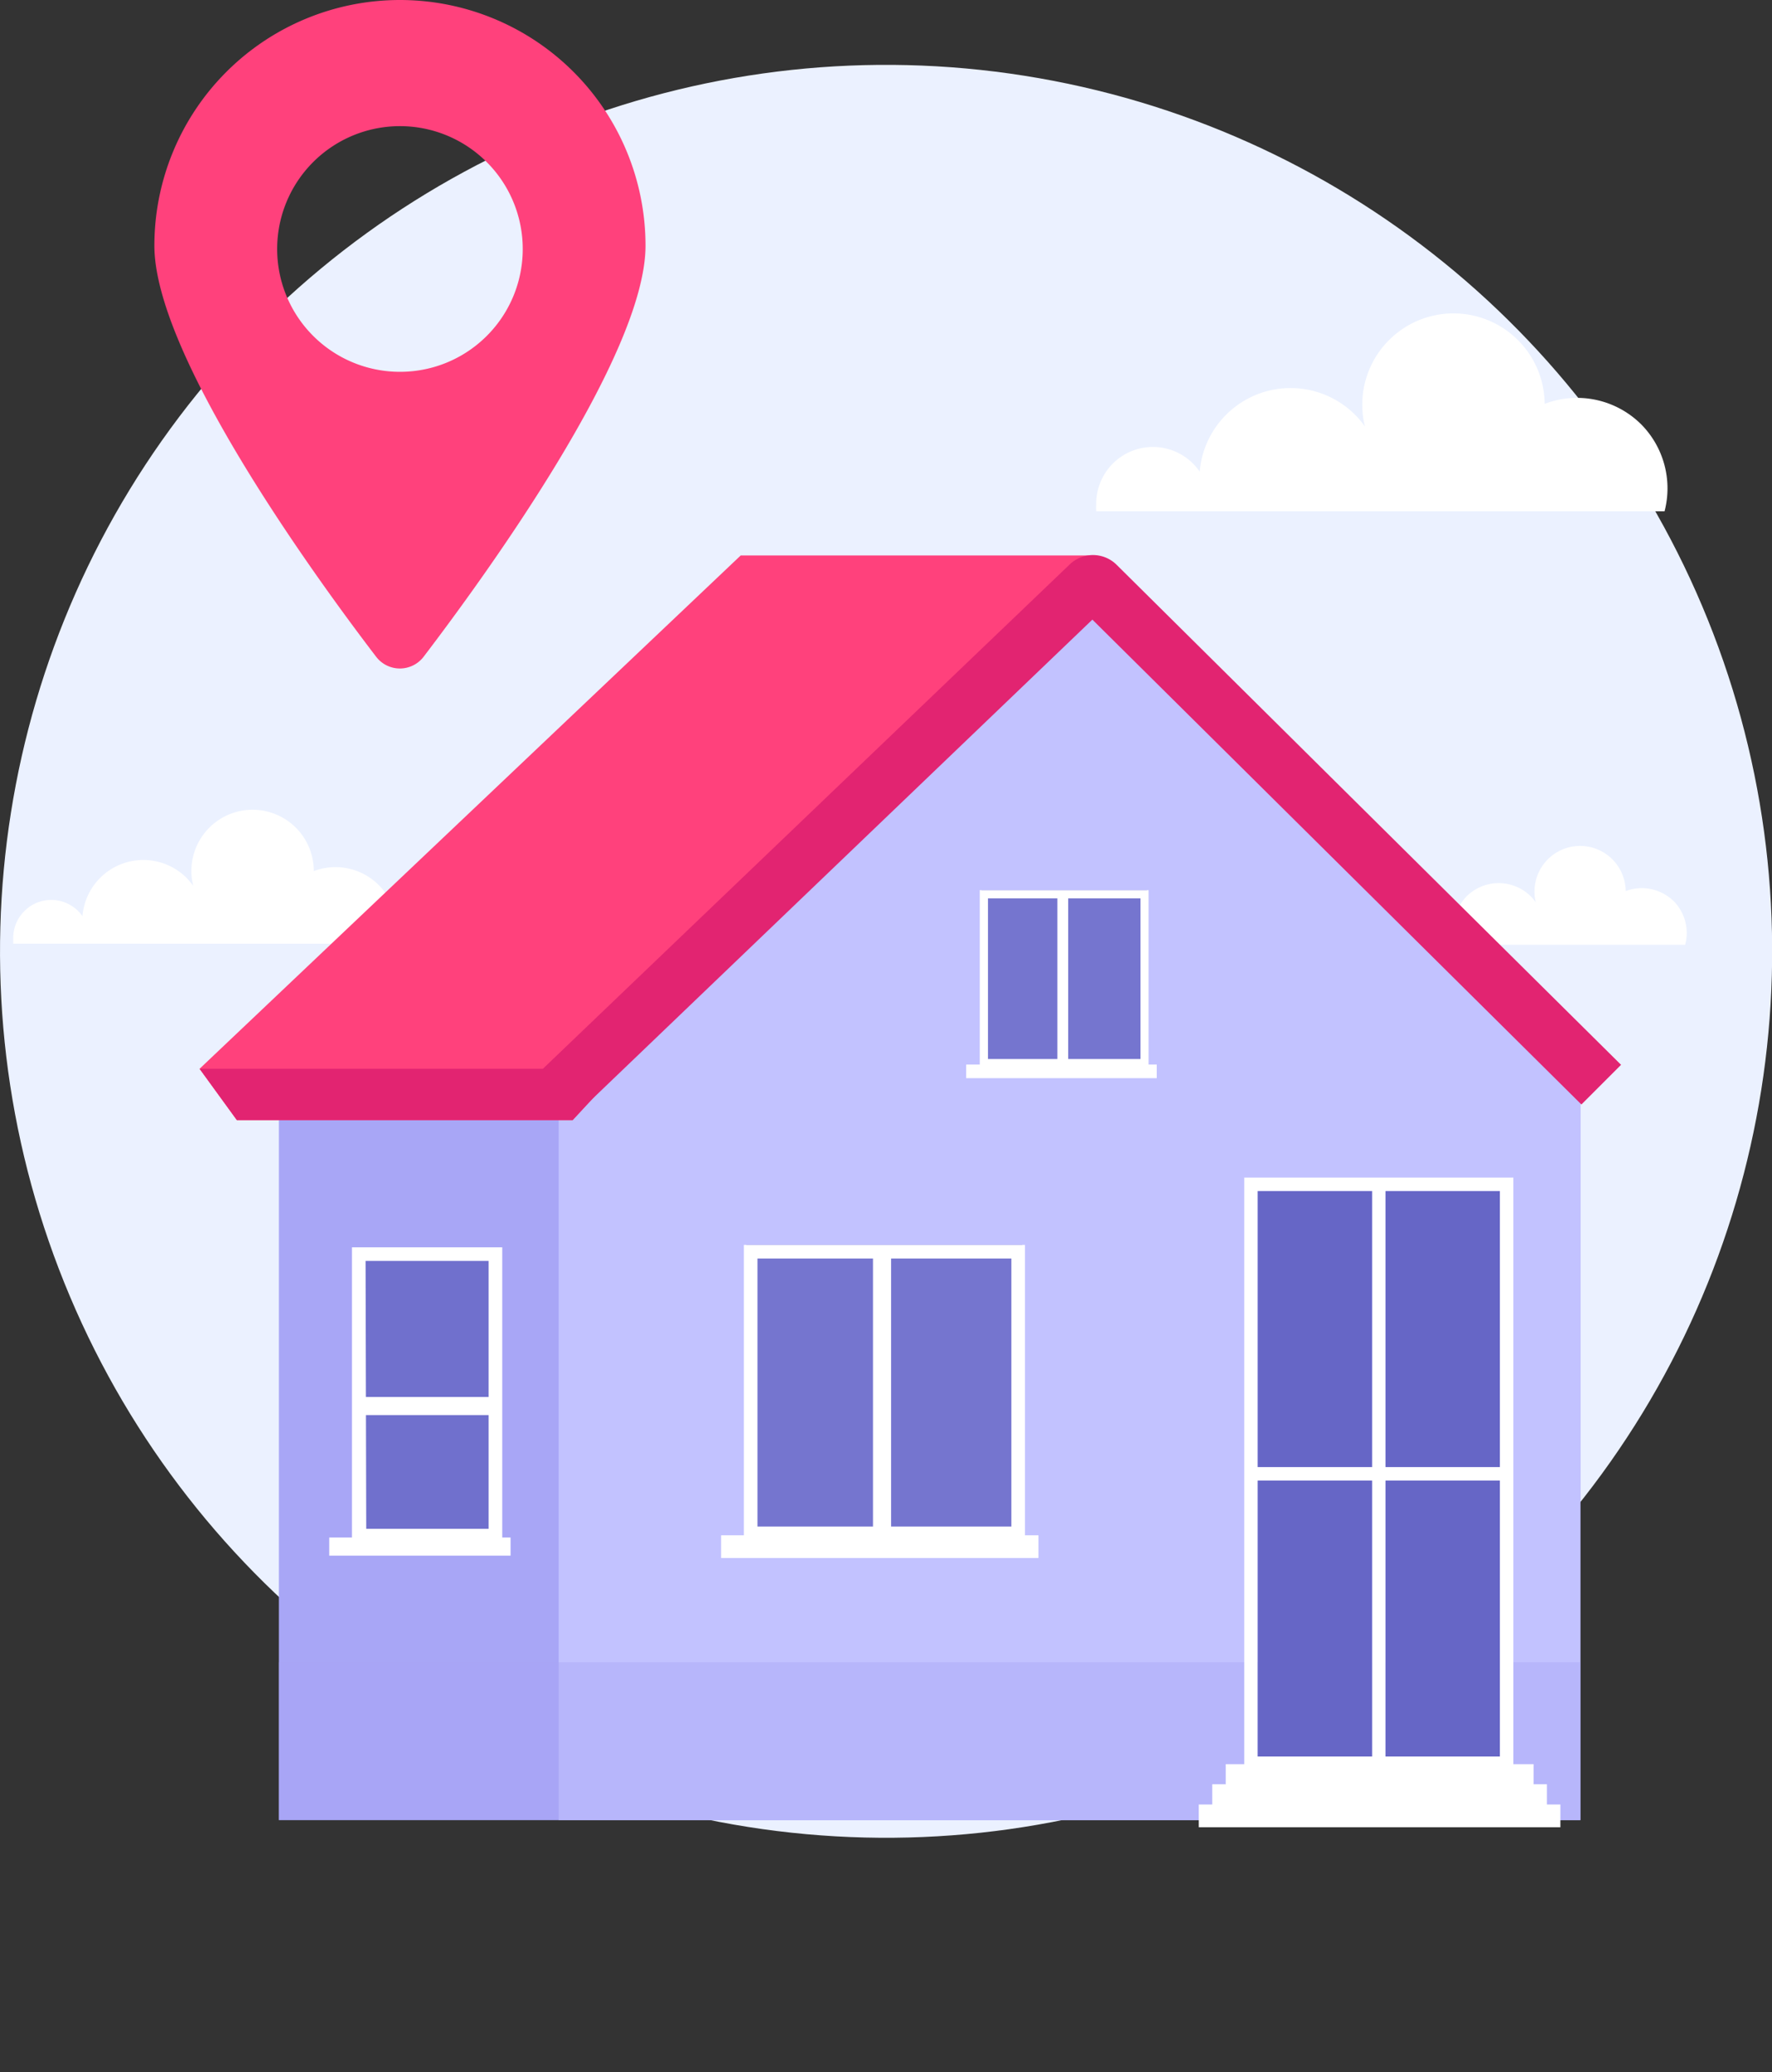 <svg xmlns="http://www.w3.org/2000/svg" xmlns:xlink="http://www.w3.org/1999/xlink" viewBox="0 0 134.07 156.71"><rect x="0" y="0" width="134.07" height="156.71" fill="#333333" stroke="none"/><defs><style>.cls-1,.cls-8{fill:#a8a6f6;}.cls-2{fill:#ff417c;}.cls-3{isolation:isolate;}.cls-4{fill:#ebf1ff;}.cls-5{fill:#fff;}.cls-6{clip-path:url(#clip-path);}.cls-7{fill:#c2c2ff;}.cls-8{opacity:0.42;}.cls-11,.cls-8{mix-blend-mode:multiply;}.cls-9{clip-path:url(#clip-path-2);}.cls-10{fill:#e22471;}.cls-11,.cls-12{fill:#6666c6;}.cls-11{opacity:0.83;}</style><clipPath id="clip-path"><polygon class="cls-1" points="21.1 137.65 119.57 137.65 119.57 80.83 82.69 43.94 21.1 81.88 21.1 137.65"/></clipPath><clipPath id="clip-path-2"><polygon class="cls-2" points="82.89 42.01 56.04 42.01 15.1 80.83 17.92 84.71 43.33 84.71 82.89 42.01"/></clipPath></defs><title>step2Ativo 3</title><g class="cls-3"><g id="Camada_2" data-name="Camada 2"><g id="OBJECTS"><circle class="cls-4" cx="67.04" cy="71.95" r="67.04" transform="translate(-14.5 126.92) rotate(-81.01)"/><path class="cls-5" d="M28.65,66.93a4.63,4.63,0,0,0-4.91-1.05A4.63,4.63,0,1,0,14.62,67a4.68,4.68,0,0,0-.5-.6,4.62,4.62,0,0,0-7.88,2.89A2.88,2.88,0,0,0,1,71c0,.12,0,.25,0,.37H29.86A4.64,4.64,0,0,0,28.65,66.93Z"/><path class="cls-5" d="M126.66,68.18a3.46,3.46,0,0,0-3.66-.79,3.45,3.45,0,1,0-6.8.86,3.16,3.16,0,0,0-.37-.45,3.45,3.45,0,0,0-4.88,0A3.41,3.41,0,0,0,110,70,2.15,2.15,0,0,0,106,71.17a2.46,2.46,0,0,0,0,.28h21.5A3.43,3.43,0,0,0,126.66,68.18Z"/><path class="cls-2" d="M30.26,0A18.58,18.58,0,0,0,11.68,18.58c0,8.29,12.12,25,16.78,31.09a2.26,2.26,0,0,0,3.59,0c4.66-6.11,16.79-22.8,16.79-31.09A18.58,18.58,0,0,0,30.26,0Zm0,28.12a9.29,9.29,0,1,1,9.29-9.29A9.28,9.28,0,0,1,30.26,28.12Z"/><polygon class="cls-1" points="21.1 137.65 119.57 137.65 119.57 80.83 82.69 43.94 21.1 81.88 21.1 137.65"/><g class="cls-6"><rect class="cls-7" x="42.27" y="31.06" width="86.47" height="125.65"/><rect class="cls-8" x="16.77" y="125.71" width="107.41" height="16.29"/></g><polygon class="cls-2" points="82.89 42.01 56.04 42.01 15.1 80.83 17.92 84.71 43.33 84.71 82.89 42.01"/><g class="cls-9"><rect class="cls-10" x="11.22" y="80.83" width="37.76" height="9.88"/></g><path class="cls-10" d="M43.21,84.65l-2.93-3.06L80.91,42.71a2.54,2.54,0,0,1,3.57,0l38.17,37.82-3,3-37-36.67Z"/><rect class="cls-11" x="26.95" y="94.66" width="10.18" height="21.89"/><rect class="cls-11" x="56.47" y="94.15" width="20.87" height="21.89"/><path class="cls-5" d="M77.55,116.45H56.28V94.15H77.55Zm-20.24-1H76.52V95.18H57.31Z"/><rect class="cls-5" x="54.56" y="116.11" width="24.01" height="1.72"/><rect class="cls-5" x="66.05" y="94.33" width="1.37" height="21.27"/><rect class="cls-11" x="74.25" y="67.32" width="12.53" height="13.14"/><path class="cls-5" d="M86.9,80.71H74.13V67.32H86.9Zm-12.15-.62H86.29V67.94H74.75Z"/><rect class="cls-5" x="73.1" y="80.51" width="14.42" height="1.03"/><rect class="cls-5" x="80" y="67.43" width="0.82" height="12.77"/><path class="cls-5" d="M38,116.62H26.63V94.33H38Zm-10.29-1h9.26V95.36H27.66Z"/><rect class="cls-5" x="24.91" y="116.28" width="13.72" height="1.37"/><rect class="cls-5" x="31.77" y="101.53" width="1.37" height="9.61" transform="translate(-73.87 138.79) rotate(-90)"/><path class="cls-5" d="M94.14,89.06v44.8H114.5V89.06Zm9.67,43.78H95.16V112h8.65Zm0-21.89H95.16V90.08h8.65Zm9.67,21.89h-8.65V112h8.65Zm0-21.89h-8.65V90.08h8.65Z"/><rect class="cls-12" x="95.16" y="90.08" width="8.65" height="20.87"/><rect class="cls-12" x="104.83" y="90.08" width="8.65" height="20.87"/><rect class="cls-12" x="95.16" y="111.97" width="8.65" height="20.87"/><rect class="cls-12" x="104.83" y="111.97" width="8.65" height="20.87"/><rect class="cls-5" x="92.74" y="133.42" width="23.29" height="1.72"/><rect class="cls-5" x="91.72" y="134.94" width="25.32" height="1.72"/><rect class="cls-5" x="90.7" y="136.47" width="27.36" height="1.72"/><path class="cls-5" d="M124.19,32.11a6.89,6.89,0,0,0-7.32-1.57,6.9,6.9,0,1,0-13.6,1.71,6.9,6.9,0,0,0-12.5,3.42,4.29,4.29,0,0,0-7.83,2.44,5.09,5.09,0,0,0,0,.56h43A6.88,6.88,0,0,0,124.19,32.11Z"/></g></g></g></svg>